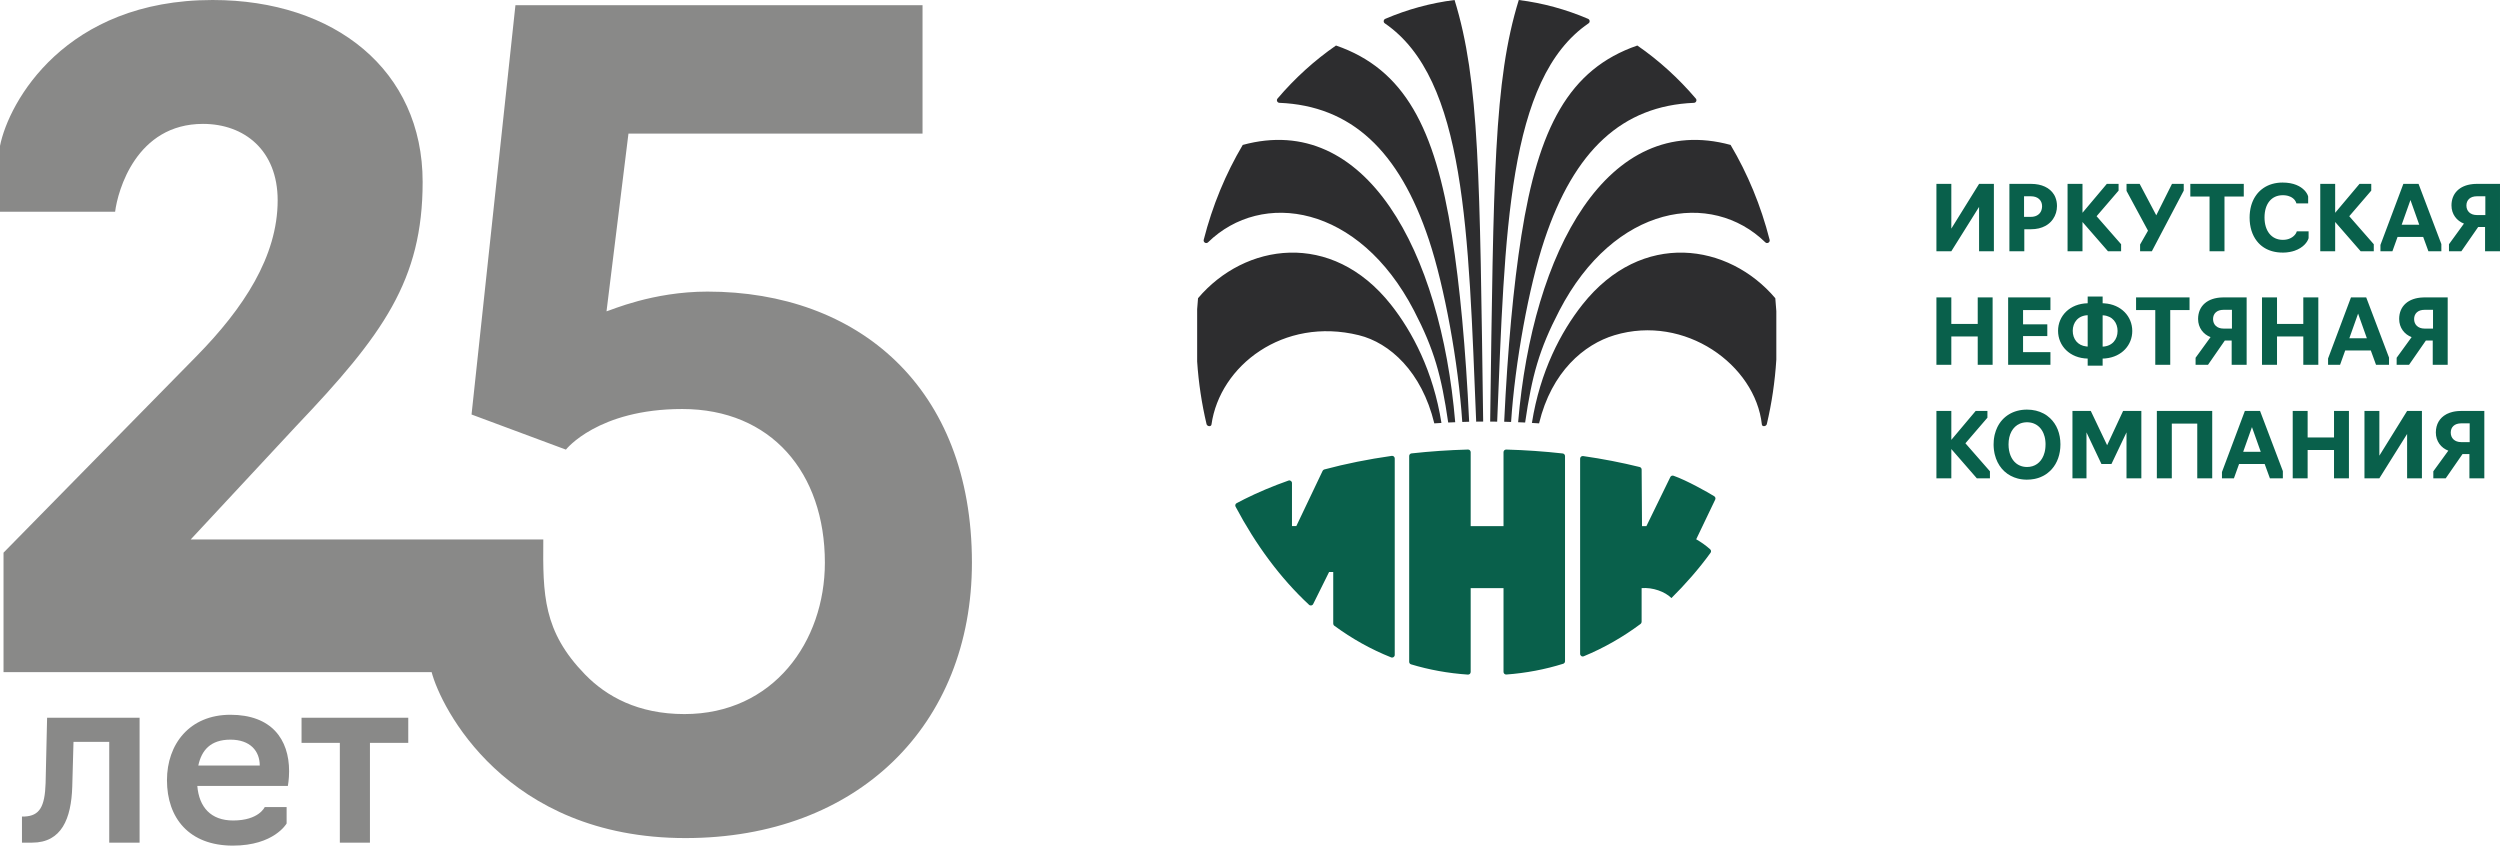 <?xml version="1.0" encoding="UTF-8"?>
<!DOCTYPE svg PUBLIC "-//W3C//DTD SVG 1.1//EN" "http://www.w3.org/Graphics/SVG/1.1/DTD/svg11.dtd">
<!-- Creator: CorelDRAW -->
<svg xmlns="http://www.w3.org/2000/svg" xml:space="preserve" width="290.639mm" height="98.308mm" version="1.1" style="shape-rendering:geometricPrecision; text-rendering:geometricPrecision; image-rendering:optimizeQuality; fill-rule:evenodd; clip-rule:evenodd"
viewBox="0 0 23433.1 7926.18"
 xmlns:xlink="http://www.w3.org/1999/xlink"
 xmlns:xodm="http://www.corel.com/coreldraw/odm/2003">
 <defs>
  <style type="text/css">
   <![CDATA[
    .fil0 {fill:#898988;fill-rule:nonzero}
    .fil2 {fill:#2D2D2F;fill-rule:nonzero}
    .fil1 {fill:#09604B;fill-rule:nonzero}
   ]]>
  </style>
 </defs>
 <g id="Слой_x0020_1">
  <path class="fil0" d="M6425.51 7855.48c1614.84,0 2684.58,-1059.46 2684.58,-2581.73 0,-1645.68 -1069.74,-2540.51 -2478.87,-2540.51 -514.31,0 -905.12,174.84 -946.26,185.12l205.69 -1666.25 2756.49 0 0 -1203.38 -3815.89 0 -411.39 3836.52 884.48 329.12c0,0 298.39,-380.6 1090.38,-380.6 833.06,0 1337.01,596.58 1337.01,1439.99 0,740.57 -483.31,1419.42 -1316.44,1419.42 -434.85,0 -731.57,-165.32 -932.05,-371.66 -393,-404.44 -395.32,-746.67 -390.75,-1264.77l-1007.52 0 -544.44 0 -1753.22 0 988.23 -1062.35c815.32,-856.59 1185.96,-1367.16 1185.96,-2289.57 0,-1045.95 -823.61,-1704.82 -1968.37,-1704.82 -1383.62,0 -1910.71,955.39 -1993.12,1367.16l0 617.66 1079 0c24.62,-197.65 197.6,-823.55 823.48,-823.55 387.16,0 700.13,247.09 700.13,716.46 0,527.09 -321.2,1013.04 -757.66,1457.79l-1811.91 1844.76 0 1120.07 4012.91 0c83.56,321.59 687.02,1555.12 2379.56,1555.12z"/>
  <path class="fil0" d="M205.95 7898.22l95.58 0c275.44,0 366.4,-223.88 375.78,-524.64l11.63 -419.75 334.96 0 0 944.39 284.56 0 0 -1170.53 -867 0 -14.01 613.23c-7.01,223.83 -58.3,305.46 -195.86,312.47l-25.65 0 0 244.84zm1976.86 27.96c387.09,0 503.69,-207.56 503.69,-207.56l0 -153.88 -205.18 0c0,0 -53.67,125.92 -296.2,125.92 -209.88,0 -319.34,-125.92 -335.67,-324.09l848.74 0c0,0 11.64,-60.62 11.64,-137.56 0,-300.76 -165.59,-529.34 -550.36,-529.34 -382.34,0 -594.52,275.19 -594.52,613.29 0,354.38 207.43,613.23 617.85,613.23zm-324.04 -750.85c30.21,-142.25 114.16,-242.46 300.7,-242.46 186.54,0 275.18,107.28 275.18,242.46l-575.88 0zm1326.66 722.89l282.13 0 0 -935 359.19 0 0 -235.53 -1000.31 0 0 235.53 359 0 0 935z"/>
  <path class="fil1" d="M18150.54 2355.07l139.62 0 0.06 0 84.58 -135.18 175.49 -280.45 0 415.63 0 0 138.77 0 0.13 0 0 -631.29 -0.13 0 0 -0.06 -138.77 0 0 0.06 0 0 -82.47 132.86 -177.6 286.24 0 -419.1 -0.06 0 0 -0.06 -139.62 0 0 0.06 0 631.29zm-4057.71 3157.92l0 784.98c0,14.21 12.15,25.58 26.23,24.49 185.32,-13.63 363.31,-47.69 532.95,-100.85 10.28,-3.15 17.29,-12.73 17.29,-23.46l0 -1923.38c0,-12.54 -9.32,-22.95 -21.72,-24.36 -172.66,-19.22 -349.55,-31.69 -529.67,-36.64 -13.69,-0.39 -25.07,10.74 -25.07,24.49l0 693.19 -307.83 0 0 -693.19c0,-13.88 -11.51,-24.95 -25.2,-24.62 -179.92,4.82 -356.75,17.17 -529.54,36.13 -12.34,1.41 -21.73,11.89 -21.73,24.36l0 1929.42c0,10.74 7.07,20.38 17.49,23.46 168.48,50.91 346.27,83.57 532.81,96.16 14.14,0.97 26.16,-10.28 26.16,-24.49l0 -785.69 307.83 0zm1974.22 -862.18c-59.65,-36.89 -256.21,-147.9 -380.47,-191.49 -11.89,-4.18 -24.82,0.97 -30.21,12.28 -42.75,89.48 -224.28,459.86 -224.28,459.86l-41.14 0 -3.53 -530.31c0,-11.18 -7.72,-21.02 -18.46,-23.66 -169.95,-42.04 -347.1,-76.36 -530.11,-102.72 -14.72,-2.12 -28.03,9.45 -28.03,24.24l0 1829.71c0,17.36 17.67,29.44 33.81,22.76 188.99,-77.91 367.04,-179.73 532.75,-303.15 6.23,-4.63 9.9,-12.02 9.9,-19.8l0 -315.93c105.03,-8.29 217.46,32.59 279.55,93.02 0,0.06 0.06,0.06 0.06,0 125.6,-124.25 257.25,-272.87 366.59,-424.44 7.39,-10.16 5.52,-24.3 -3.93,-32.72 -37.35,-33.56 -84.33,-67.23 -130.68,-93.53l178.12 -372.05c5.85,-11.7 1.15,-25.2 -9.97,-32.08zm-3021.78 -377.77c-219.9,31.11 -431.58,73.6 -632.12,127.27 -7.01,1.87 -12.67,6.63 -15.88,13.12l-246.45 517.39 -40.82 0 0 -403.23c0,-16.91 -16.77,-28.74 -32.72,-23.08 -145.4,51.42 -283.34,109.14 -411.64,173.3 -25.32,12.67 -50.13,25.52 -74.37,38.56 -11.83,6.3 -16.2,21.03 -9.97,32.78 189.69,358.04 419.75,669.79 688.89,919.98 11.96,11.05 31.37,7.39 38.57,-7.2l149.06 -300.19 38.89 0 0 483.51c0,7.91 3.67,15.24 10.16,19.93 164.94,121.23 342.61,221.12 532.87,296.84 16,6.36 33.49,-5.66 33.49,-22.95l0 -1841.81c0,-14.84 -13.24,-26.28 -27.96,-24.23zm10101.2 210.32l0 0.06 139.68 0 0 -631.35 0 0 -218.04 0 0 0 -6.68 0.06 0 0 -6.68 0.19 0 0 -6.56 0.25 0 0 -6.55 0.39 0 0 -6.36 0.52 -0.13 0 -6.3 0.65 0 0 -6.24 0.7 0 0 -6.17 0.84 -0.06 0 -5.98 0.9 -0.12 0 -5.92 1.02 0 0 -5.91 1.16 0 0 -5.79 1.28 -0.06 0 -5.72 1.35c-17.17,4.24 -33.04,9.89 -47.57,16.9l-0.13 0 -4.76 2.38 -0.06 0 -4.63 2.44c-62.22,33.69 -98.03,93.08 -98.03,170.98 0,82.47 49.56,144.76 116.99,170.02l-140.64 193.54 0 65.69 0.06 0 0 0.06 116.15 0 157.42 -227.29 64.66 0 0 227.23 0.13 0zm-77.46 -339.27c-60.68,0 -97.64,-36.96 -97.64,-89.22 0,-51.29 35.42,-86.65 97.64,-86.65l79.9 0 0 175.87 -79.9 0zm-766.72 339.27l0 0 260.08 -415.51 0 415.51 0.06 0 138.72 0 0.06 0 0 -631.35 -138.78 0 0 0.06 -0.06 0 -260.08 419.1 0 -419.17 -139.61 0 0 0.06 -0.06 0 0 631.29 0.06 0 139.61 0zm-672.49 0l0.19 0 0 -265.16 247.28 0 0 265.16 0.19 0 139.49 0 0.13 0 0 -631.35 -139.62 0 0 0.06 -0.19 0 0 248.31 -247.28 0 0 -248.38 -139.68 0 0 0.06 -0.19 0 0 631.29 0.19 0 139.48 0zm-690.68 0l48.02 -133.83 240.34 0 48.85 133.83 0.32 0 120.91 0 0.26 0 0 -67.3 -213.79 -564.05 -142.19 0 0 0.06 -0.32 0 -214.56 572.34 0 58.95 0.19 0 111.72 0 0.26 0zm86.78 -248.31l82.21 -231.79 82.41 231.79 -164.62 0zm-669.41 248.31l0.39 0 0 -512.56 238.54 0 0 512.56 0.45 0 139.29 0 0.52 0 0 -631.35 -518.47 0 0 0.06 -0.52 0 0 631.29 0.52 0 139.29 0zm-565.59 -133.83l0.13 0 141.22 -296.71 0 430.54 138.91 0 0 -0.06 0.19 0 0 -631.22 -0.19 0 0 0 -170.92 0 -149.64 321.26 -153.12 -321.26 -0.13 0 -0.06 0 -171.69 0 0 631.29 131.32 0 0 -0.06 0.13 0 0 -430.48 140.39 296.71 93.46 0zm-791.09 146.43c23.4,0 45.89,-2.12 67.3,-6.24l0 0c5.27,-1.02 10.6,-2.18 15.75,-3.47l0 0c5.27,-1.23 10.42,-2.64 15.42,-4.18l0 0c2.51,-0.71 5.08,-1.48 7.52,-2.31l0 0c2.57,-0.84 5.01,-1.68 7.52,-2.51l0 0c4.89,-1.81 9.77,-3.67 14.53,-5.6l0 0c7.07,-3.02 14.08,-6.23 20.95,-9.71l0 0c2.25,-1.15 4.43,-2.31 6.68,-3.53l0 0c2.25,-1.23 4.5,-2.44 6.62,-3.73l0 0c6.55,-3.79 12.92,-7.84 19.09,-12.09l0.13 0c2.06,-1.48 4.05,-2.89 6.04,-4.37l0 0c10.09,-7.39 19.74,-15.42 28.74,-24.1l0 0c5.4,-5.14 10.61,-10.61 15.56,-16.21l0.06 0c51.68,-58.04 81.19,-138.52 81.19,-232.75 0,-101.95 -35.42,-187.5 -96.81,-245.29l0 0c-8.8,-8.23 -18,-15.95 -27.77,-23.01l-0.97 -0.65 0 0c-1.99,-1.48 -3.98,-2.89 -6.04,-4.31l-0.13 0c-1.99,-1.42 -4.05,-2.77 -6.23,-4.12l0 0c-2.06,-1.35 -4.24,-2.69 -6.3,-3.98l0 0 -0.77 -0.39c-3.93,-2.38 -7.84,-4.63 -11.96,-6.81l-0.45 -0.26 0 0 -0.13 -0.06c-44.61,-23.78 -97.06,-36.83 -155.68,-36.83 -128.95,0 -228.58,63.25 -278.21,165.14l0 0c-10.22,20.83 -18.19,43.32 -23.97,67.17l-0.06 0c-0.71,2.64 -1.23,5.27 -1.87,7.97l0 0c-0.64,2.7 -1.15,5.4 -1.6,8.17l-0.06 0c-1.54,8.09 -2.96,16.46 -4.05,24.87l0 0c-0.65,5.66 -1.29,11.38 -1.73,17.1l0 0c-1.03,11.57 -1.48,23.33 -1.48,35.29l0 0c0,3.09 0,6.1 0.06,9.06l0 0.06c0.06,2.96 0.19,5.97 0.32,8.93l0 0c0.06,3.02 0.26,5.98 0.39,8.87l0 0.06c0.26,2.89 0.45,5.85 0.71,8.75l0 0.06c0.19,2.89 0.44,5.78 0.83,8.68l0 0c0.32,2.89 0.65,5.78 0.9,8.61l0 0c1.09,8.62 2.51,17.04 4.05,25.26l0.06 0c0.45,2.77 1.1,5.53 1.6,8.23l0 0c0.65,2.77 1.16,5.47 1.87,8.16l0.06 0c24.49,102.21 89.35,179.22 181.39,214.57l0 0c9.64,3.72 19.61,7.01 29.95,9.77l0 0.06c4.89,1.28 9.97,2.57 15.04,3.66l0.58 0.13 0 0c2.64,0.58 5.2,1.1 7.9,1.6l0 0c2.7,0.52 5.4,1.03 8.1,1.48l0 0c2.7,0.44 5.47,0.83 8.16,1.22l0 0c2.7,0.39 5.47,0.77 8.23,1.1l0.06 0c2.83,0.32 5.59,0.64 8.35,0.89l0.06 0c2.7,0.26 5.53,0.45 8.43,0.65l0.06 0c2.76,0.26 5.59,0.39 8.48,0.52l0.06 0c2.77,0.13 5.66,0.26 8.61,0.32l0 0c2.96,0.06 5.85,0.06 8.68,0.06l0.13 0zm-101.56 -152.47c-45.58,-36.32 -71.8,-99.44 -71.8,-178.31 0,-94.04 39.4,-165.45 105.48,-193.74l0 0c2.69,-1.16 5.46,-2.25 8.22,-3.28l4.18 -1.48 0 0 4.31 -1.29 0 0 4.31 -1.28 0 0 4.37 -1.1 0.13 0 4.43 -1.02 0 0 4.5 -0.9 0.06 0 4.43 -0.77 0.06 0 4.63 -0.64 0 0 4.69 -0.58 0 0 4.82 -0.39 0.06 0 4.69 -0.32 0.06 0 4.89 -0.19 0.06 0 4.82 -0.06 0.13 0 4.81 0.06 0.06 0 4.89 0.19 0.06 0 4.69 0.32 0.06 0 4.69 0.39 0.06 0 4.76 0.58 0 0 4.56 0.64 0 0 4.56 0.77 0.06 0 4.56 0.9 0 0 4.38 1.02 0.12 0 4.38 1.1 0 0c2.82,0.83 5.78,1.67 8.61,2.57l0 0 4.18 1.48c43.2,15.68 75.92,48.92 94.95,94.56l0 0c3.66,8.87 6.88,18.12 9.45,27.83l0 0.06 1.35 4.89 0 0c1.22,4.95 2.31,9.96 3.22,15.1l0 0 0.89 5.14 0 0.06c0.65,3.41 1.03,6.94 1.55,10.48l0 0.06 0.64 5.34 0 0 0.45 5.4 0.06 0.06 0.39 5.47 0 0 0.39 5.52 0 0.06 0.26 5.6 0 0 0.13 5.65 0 0 0.12 5.72c0,7.91 -0.25,15.62 -0.89,23.2l0 0c-0.19,3.79 -0.52,7.52 -0.9,11.18l0 0 -0.64 5.53 0 0c-0.45,3.66 -0.9,7.26 -1.55,10.86l0 0 -0.89 5.27 0 0c-0.9,5.27 -2,10.47 -3.22,15.49l0 0 -1.35 5.01 0 0c-2.57,10.03 -5.79,19.54 -9.45,28.61l0 0c-27.07,66.4 -81.64,106.96 -154.59,106.96 -26.49,0 -50.59,-5.33 -71.74,-15.36l0 0c-2.64,-1.29 -5.33,-2.57 -7.77,-3.98l-0.06 0 -3.8 -2.13 0 -0.06 -3.79 -2.19 0 -0.06 -3.6 -2.31 0 0 -3.66 -2.5 0 0 -3.54 -2.51 0 -0.06 -3.47 -2.64zm-608.02 -134.54l61.7 70.84 177.29 203.57 122.9 0 0 -0.06 0 0 0 -65.63 -79 -90.31 -150.8 -172.27 206.27 -239.89 0 -63.12 -110.3 0 0 0 0 0 -228.06 271 0 -271 -139.68 0 0 631.29 139.68 0 0 -274.41zm776.88 280.77c5.27,-1.02 10.6,-2.18 15.75,-3.47l-15.75 3.47zm15.75 -3.47c5.27,-1.23 10.42,-2.64 15.42,-4.18l-15.42 4.18zm30.47 -9c4.89,-1.81 9.77,-3.67 14.53,-5.6l-14.53 5.6zm3689.71 -1058.04l0 0 139.81 0 0 -631.29 -0.38 0 -217.71 0 -0.32 0 -6.5 0.06 -0.19 0 -6.43 0.19c-137.17,4.56 -223.37,80.99 -223.37,201.77 0,82.47 49.62,144.76 116.92,170.02l-140.45 193.55 0 65.69 0.39 0 0 0 115.96 0 157.62 -227.23 64.28 0 0 227.23 0.39 0zm-77.39 -339.27c-60.68,0 -97.64,-36.96 -97.64,-89.21 0,-51.3 35.42,-86.65 97.64,-86.65l79.64 0 0 175.86 -79.64 0zm-791.47 339.27l47.89 -133.83 240.14 0 48.72 133.83 0.65 0 120.53 0 0.77 0 0 -67.31 -213.79 -564.05 -142.32 0 0 0.06 -0.64 0 -214.63 572.35 0 58.95 0.71 0 111.26 0 0.71 0zm86.65 -248.31l82.15 -231.35 82.15 231.35 -164.3 0zm-678.79 248.31l0.97 0 0 -265.16 246.38 0 0 265.16 1.16 0 138.65 0 0.96 0 0 -631.36 -139.61 0 0 0.06 -1.16 0 0 248.31 -246.38 0 0 -248.38 -139.68 0 0 0.06 -1.09 0 0 631.29 1.09 0 138.72 0zm-423.54 0l0 0 139.81 0 0 -631.29 -0.64 0 -217.4 0 -0.51 0 -6.24 0.06c-141.15,2.18 -230.37,79.19 -230.37,201.97 0,82.47 49.75,144.76 116.99,170.02l-140.45 193.55 0 65.69 0.52 0 0 0 116.15 0 157.49 -227.23 64.15 0 0 227.23 0.52 0zm-77.39 -339.27c-60.68,0 -97.64,-36.96 -97.64,-89.21 0,-51.3 35.35,-86.65 97.64,-86.65l79.45 0 0 175.86 -79.45 0zm-499.52 339.27l0.58 0 0 -512.57 180.88 0 0 -118.79 -500.74 0 0 0.06 -0.45 0 0 118.72 0.45 0 0 0 179.59 0 0 512.57 0.45 0 139.23 0zm-633.47 8.35l0.39 0 0 -66.47c5.21,-0.13 10.34,-0.32 15.55,-0.64l7.14 -0.52 0.45 -0.06c2.38,-0.19 4.82,-0.45 7.07,-0.71 150.55,-15.75 247.54,-125.34 247.54,-256.47 0,-136.34 -103.56,-249.6 -262.71,-259.43 -2.44,-0.13 -4.82,-0.26 -7.26,-0.39l-0.39 0 -7.39 -0.19 0 -0.06 0 -63.12 -0.39 0 -139.35 0 -0.45 0 0 63.12c-167.52,3.4 -277.69,118.72 -277.69,258.4 0,140.58 110.18,256.74 277.69,260.08l0 66.53 139.81 0 0 -0.06zm-151.83 -180.05c-82.92,-8.68 -127.98,-71.03 -127.98,-146.56 0,-78.03 49.42,-142.76 140,-146.36l0 293.76 -4.24 -0.26 -3.67 -0.26 -0.52 0 -3.6 -0.32zm152.21 1.6l0 -293.69 4.24 0.26 3.66 0.25c85.56,6.94 132.16,70.13 132.16,146.76 0,78.16 -49.43,142.89 -140.06,146.43zm-489.3 170.09l0.06 0 0 -118.67 -0.06 0 0 0 -256.61 0 0 -150.67 227.29 0 0 -109.47 -0.13 0 0 0 -227.16 0 0 -133.77 256.67 0 0 -118.79 -396.35 0 0 0.06 -0.13 0 0 631.29 0.13 0 396.29 0zm-541.88 -631.29l0 -0.06 -139.61 0 0 0.06 0 248.31 -247.47 0 0 -248.31 -0.06 0 0 -0.06 -139.62 0 0 0.06 0 631.29 139.62 0 0.06 0 0 -265.16 247.47 0 0 265.16 139.61 0 0 0 0 -631.29zm4615.98 -432.86l0 0 139.81 0 0 -631.29 -0.26 0 -217.78 0 -0.13 0 -6.62 0.06 -0.19 0 -6.55 0.19 -0.06 0 -6.55 0.25 -0.06 0 -6.37 0.39 -0.06 0 -6.43 0.52 -0.06 0 -6.17 0.65c-122,12.85 -197.4,87.04 -197.4,199.97 0,82.47 49.69,144.76 116.99,170.02l-140.45 193.54 0 65.69 0.06 0 0 0 116.16 0 157.48 -227.29 64.54 0 0 227.29 0.13 0zm-77.46 -339.27c-60.61,0 -97.58,-36.96 -97.58,-89.22 0,-51.29 35.35,-86.65 97.58,-86.65l79.9 0 0 175.87 -79.9 0zm-743.01 205.44l240.4 0 48.79 133.83 0.25 0 120.91 0 0.26 0 0 -67.36 -213.73 -563.92 -0.32 0 0 -0.06 -142.18 0 -214.69 572.34 0 59.01 0.31 0 111.66 0 0.26 0 48.08 -133.83zm203.38 -114.48l-164.74 0 82.34 -231.92 82.41 231.92zm-426.3 248.25l0.13 0 0 -65.63 -197.72 -225.87 -32.15 -36.71 68.72 -79.96 137.49 -159.92 0 -63.12 -110.3 0 -228.06 271 0 -271 0 0 0 0 -139.68 0 0 631.29 139.68 0 0 -0.06 0 0 0 -274.35 238.99 274.41 122.9 0 0 -0.06zm-854.92 12.67l0 0c2.38,0 4.89,0 7.33,-0.06l0 0 7.07 -0.19 0 0 7.07 -0.26 0 0 6.88 -0.45 0 0 6.88 -0.52 0 0 6.69 -0.64 0 0c17.61,-1.87 34,-4.89 49.17,-8.81l0 0c7.64,-1.99 14.97,-4.18 21.98,-6.55l0 0c80.42,-27.57 121.29,-81.7 131,-118.01l0 -64.03 -110.3 0c-4.37,18.32 -26.35,54.12 -74.63,70.97l0 0c-2.96,1.02 -6.17,1.99 -9.38,2.89l0 0 -3.14 0.84 -0.06 0.06 -3.35 0.77 -0.06 0 -3.28 0.7 -0.12 0.06 -3.35 0.65 -0.13 0 -3.47 0.65 -3.66 0.52 0 0 -3.6 0.51 -0.13 0 -3.67 0.45 -0.06 0 -3.79 0.32 -0.06 0 -3.85 0.26 0 0 -3.93 0.19 -0.19 0 -3.98 0.13 -0.06 0 -3.98 0.06c-104.46,0 -170.92,-82.54 -170.92,-209.56 0,-129.65 66.46,-208.78 170.92,-208.78l4.05 0.06 0.19 0 4.05 0.06 0 0.06 3.98 0.13 0.13 0 3.8 0.26 0.13 0 3.85 0.32 0.06 0 3.67 0.39 0.06 0 3.67 0.45 0.06 0.06 3.53 0.51 0.06 0 3.47 0.58 0.06 0 3.4 0.65 0.06 0 3.41 0.71 0 0 3.34 0.7 0 0 3.22 0.84 0.06 0 3.09 0.84 0 0.06c7.33,2.06 14.01,4.56 19.99,7.32l0.13 0c37.41,17.23 52.91,46.16 56.31,62.61l110.18 0 0 -64.03c-0.77,-3.22 -1.86,-6.75 -3.35,-10.47l0 0 -0.89 -2.26 0 -0.06 -0.9 -2.31 -0.06 0 -1.02 -2.37 0 0 -1.16 -2.38 0 -0.06 -1.22 -2.44 -0.06 0 -1.35 -2.51 0 0c-0.89,-1.68 -1.8,-3.41 -2.89,-5.14l0 0 -1.61 -2.57 0 0c-1.09,-1.73 -2.25,-3.54 -3.47,-5.27l0 -0.06c-1.29,-1.73 -2.57,-3.53 -3.86,-5.33l0 0 -2.18 -2.7 0 -0.06 -2.06 -2.7 -0.06 0 -2.25 -2.7 0 0 -2.38 -2.77 0 0 -2.57 -2.7 0 0 -2.51 -2.76 0 0c-35.29,-36.45 -98.73,-71.61 -203.96,-71.61 -69.74,0 -130.61,18.32 -179.47,51.68l-0.06 0c-6.04,4.18 -11.89,8.61 -17.61,13.24l-0.06 0c-1.86,1.55 -3.8,3.09 -5.72,4.69 -1.86,1.61 -3.6,3.22 -5.47,4.82l0 0.06c-1.86,1.61 -3.6,3.28 -5.39,4.95l-0.06 0.06c-1.67,1.67 -3.47,3.41 -5.14,5.14l-0.13 0c-1.67,1.73 -3.34,3.47 -5.08,5.27l0 0c-1.67,1.8 -3.27,3.6 -4.95,5.46l0 0c-1.67,1.87 -3.27,3.73 -4.89,5.6l0 0c-1.54,1.86 -3.14,3.79 -4.69,5.72l0 0c-1.54,1.93 -3.08,3.92 -4.63,5.91l0 0c-4.43,5.91 -8.8,12.09 -12.85,18.38l0 0.06c-1.29,2.12 -2.7,4.24 -3.92,6.36l0 0c-1.42,2.18 -2.7,4.38 -3.86,6.56l0 0c-1.28,2.25 -2.57,4.43 -3.79,6.68l0 0.06c-1.23,2.18 -2.38,4.5 -3.54,6.75l0 0.06c-1.15,2.25 -2.31,4.56 -3.4,6.88l0 0.06c-1.03,2.31 -2.12,4.69 -3.22,7.07l0 0c-1.09,2.38 -2.06,4.76 -3.14,7.2l0 0c-0.9,2.38 -1.94,4.82 -2.83,7.33l-0.13 0c-0.9,2.44 -1.8,4.89 -2.77,7.39l0 0c-1.73,5.01 -3.47,10.09 -5.08,15.3l0 0c-0.77,2.57 -1.54,5.14 -2.31,7.78l0 0c-0.65,2.63 -1.35,5.26 -2.06,7.97l0 0c-1.41,5.27 -2.7,10.67 -3.85,16.13l0 0c-0.52,2.77 -1.16,5.53 -1.61,8.3l0 0c-1.54,8.35 -2.82,16.84 -3.92,25.45l0 0c-2.18,17.35 -3.28,35.29 -3.28,53.8 0,87.74 23.66,163.33 67.63,219.84l0 0c4.56,5.85 9.26,11.51 14.26,16.91l0 0c3.35,3.6 6.69,7.14 10.22,10.54 3.47,3.47 7.14,6.81 10.74,10.03l0.06 0c1.87,1.6 3.73,3.22 5.66,4.76 1.8,1.54 3.72,3.09 5.66,4.63 1.93,1.48 3.92,2.96 5.85,4.43 1.99,1.48 4.05,2.96 6.11,4.31 1.93,1.42 3.98,2.83 6.1,4.18 2.06,1.35 4.11,2.7 6.3,3.99 2.06,1.35 4.24,2.64 6.37,3.85 2.18,1.29 4.31,2.51 6.55,3.67l0 0c2.25,1.22 4.5,2.38 6.62,3.53l0.06 0c2.25,1.16 4.56,2.25 6.81,3.35l0 0c4.63,2.18 9.26,4.24 14.01,6.23 2.38,0.97 4.76,1.93 7.14,2.83l0 0c4.89,1.86 9.77,3.6 14.79,5.21l0 0c5.01,1.6 10.09,3.08 15.36,4.43l0 0.06c28.41,7.51 59.4,11.51 92.62,11.51zm-684.31 -12.6l0.19 0 139.48 0 0.32 0 0 -512.56 180.56 0 0 -0.06 0.32 0 0 -118.66 -0.32 0 0 -0.06 -500.74 0 0 118.79 180.18 0 0 512.56zm-540.72 0l298.77 -568.16 0 -63.19 -110.18 0 0 0.06 -0.06 0 -147.26 294.53 -155.62 -294.59 -122.97 0 0 0.06 -0.06 0 0 65.69 178.38 330.65 22.82 42.17 -74.11 129.65 0 63.12 0.06 0 110.24 0zm-288.49 -0.06l0.19 0 0 -65.63 -229.8 -262.58 206.14 -239.95 0 -63.06 -0.13 0 0 0 -110.3 0 -227.87 270.74 0 -270.74 -0.12 0 0 0 -139.81 0 0 631.29 139.81 0 0 -0.06 0.12 0 0 -274.09 238.8 274.15 122.97 0 0 -0.06zm-907.18 -206.14l63.07 0c53.09,0 97.51,-11.44 133.25,-30.66l0 -0.06c1.67,-0.89 3.4,-1.8 5.07,-2.77l0 0 4.95 -2.89 0 -0.06c1.61,-0.97 3.22,-1.93 4.76,-2.96l0 -0.06c1.61,-0.97 3.15,-2.06 4.69,-3.09l4.63 -3.14 0 -0.06 4.37 -3.28 0 0 4.31 -3.4 0.13 0 4.11 -3.47 0.06 0 4.11 -3.6 0 0 3.92 -3.67 0.06 0 3.8 -3.72 0 0 3.79 -3.8 0.06 -0.06c1.23,-1.28 2.38,-2.57 3.54,-3.85l3.47 -3.98 0.06 -0.06c4.63,-5.34 8.93,-10.87 12.86,-16.58l0 -0.06c24.81,-35.87 37.28,-78.49 37.28,-121.87 0,-29.76 -5.14,-57.02 -15.04,-81.25l0 -0.06 -2.06 -4.76 0 0c-0.58,-1.61 -1.35,-3.15 -2.06,-4.76l0 0 -2.31 -4.63 0 -0.06 -2.38 -4.5 0 -0.06c-0.9,-1.48 -1.73,-2.96 -2.57,-4.43l0 0c-0.84,-1.48 -1.67,-2.96 -2.64,-4.38l0 -0.06c-38.64,-62.48 -114.03,-98.98 -214.24,-98.98l-202.68 0 0 0.06 -0.06 0 0 631.29 0.06 0 139.61 0 0 0 0 -206.21zm2312.72 202.81c5.01,1.6 10.09,3.08 15.36,4.43l-15.36 -4.43zm-2315.16 -318.96l0 -192.78 64.73 0c32.2,0 57.72,9.26 75.4,24.87l0 0c18.96,16.58 28.99,40.37 28.99,67.69 0,13.11 -1.86,25.26 -5.59,36.25l-0.77 2.31 0 0c-0.84,2.31 -1.73,4.63 -2.77,6.81l-0.89 2.18 -0.06 0 -1.1 2.12 0 0.06 -1.1 2.12 -0.06 0c-1.87,3.47 -3.93,6.82 -6.24,9.97l-1.48 1.93 0 0c-1.93,2.44 -3.93,4.82 -6.18,7.07l0 0c-12.53,12.99 -29.31,22.12 -49.62,26.49l0 0c-8.88,1.86 -18.45,2.89 -28.54,2.89l-64.73 0z"/>
  <path class="fil2" d="M13037.82 2855.74c-558.14,-705.59 -1373.26,-574.53 -1808.37,-60.61 -3.15,34.2 -5.92,68.52 -8.23,103.1l0 490.26c13.43,201.32 43.26,397.44 87.93,586.48 5.4,22.95 43.07,27.26 46.35,3.86 78.03,-549.92 672.04,-1011.57 1381.75,-836.86 288.55,71.03 589.13,341 706.83,826.38 22.17,-1.54 44.67,-2.77 66.91,-4.11 -76.3,-483.19 -272.23,-854.53 -473.16,-1108.5zm-1389.27 -1497.39c-159.54,269.27 -284.12,568.62 -365.82,889.11 -6.11,23.72 22.88,40.95 40.43,23.85 504.6,-492.13 1412.61,-357.78 1930.83,640.35 190.26,366.78 256.21,608.53 320.37,1048.66 21.86,-1.09 43.84,-1.86 65.69,-2.76 -134.8,-1601.98 -836.6,-2914.38 -1991.51,-2599.21zm1960.84 849.45c-158.7,-1007.71 -444.43,-1559.62 -1086.71,-1781.25 -200.81,138.59 -385.03,305.84 -548.11,497.2 -13.05,15.3 -2.64,39.15 17.49,40.05 669.54,27.39 1121.68,443.53 1401.87,1285.46 146.3,439.61 275.69,1153.11 312.14,1705.79 21.66,-0.58 43.13,-1.55 64.73,-1.99 -32.65,-688.69 -87.1,-1273.7 -161.41,-1745.26zm24.55 -2207.81c-225.87,28.35 -443.52,88.45 -649.41,176.51 -17.49,7.39 -20.12,31.49 -4.5,42.23 760.43,520.34 783.24,1958.92 856.59,3733.42 21.79,-0.26 43.58,-0.71 65.5,-0.77 -32.27,-2292.65 -33.49,-3192.7 -268.18,-3951.39zm3006.35 2795.13c-434.98,-513.91 -1250.17,-644.98 -1808.31,60.61 -200.81,253.97 -396.74,625.31 -473.03,1108.5 22.3,1.35 44.61,2.57 66.98,4.11 117.5,-485.38 422.26,-740.76 706.82,-826.38 661.76,-199.01 1320.88,278.78 1381.56,836.86 2.51,23.58 40.95,19.08 46.54,-3.86 45.9,-194.83 76.11,-397.05 89.03,-604.87l0 -453.43c-2.57,-40.68 -5.65,-81.25 -9.58,-121.55zm-2024.42 116.54c518.22,-998.19 1426.24,-1132.41 1930.76,-640.35 17.55,17.17 46.54,-0.19 40.43,-23.85 -81.7,-320.56 -206.08,-619.78 -365.82,-889.11 -1154.9,-315.23 -1856.65,997.3 -1991.51,2599.21 21.86,0.96 43.9,1.67 65.69,2.82 64.21,-440.12 130.16,-682 320.43,-1048.72zm-140 -662.4c280.19,-841.93 732.4,-1258.07 1402,-1285.46 20.18,-0.89 30.53,-24.74 17.36,-40.05 -163.08,-191.29 -347.31,-358.67 -548.11,-497.13 -642.28,221.63 -928.01,773.47 -1086.78,1781.18 -74.31,471.56 -128.62,1056.5 -161.28,1745.19 21.66,0.51 43.13,1.41 64.73,2.12 36.39,-552.68 165.84,-1266.18 312.08,-1705.86zm413.96 -2030.58c15.62,-10.67 12.92,-34.78 -4.37,-42.23 -205.95,-88 -423.6,-148.1 -649.48,-176.45l-0.13 0c-234.61,758.63 -235.84,1658.74 -268.11,3951.45 21.79,0.06 43.64,0.45 65.63,0.77 73.15,-1774.63 96.03,-3213.14 856.46,-3733.55z"/>
 </g>
</svg>
